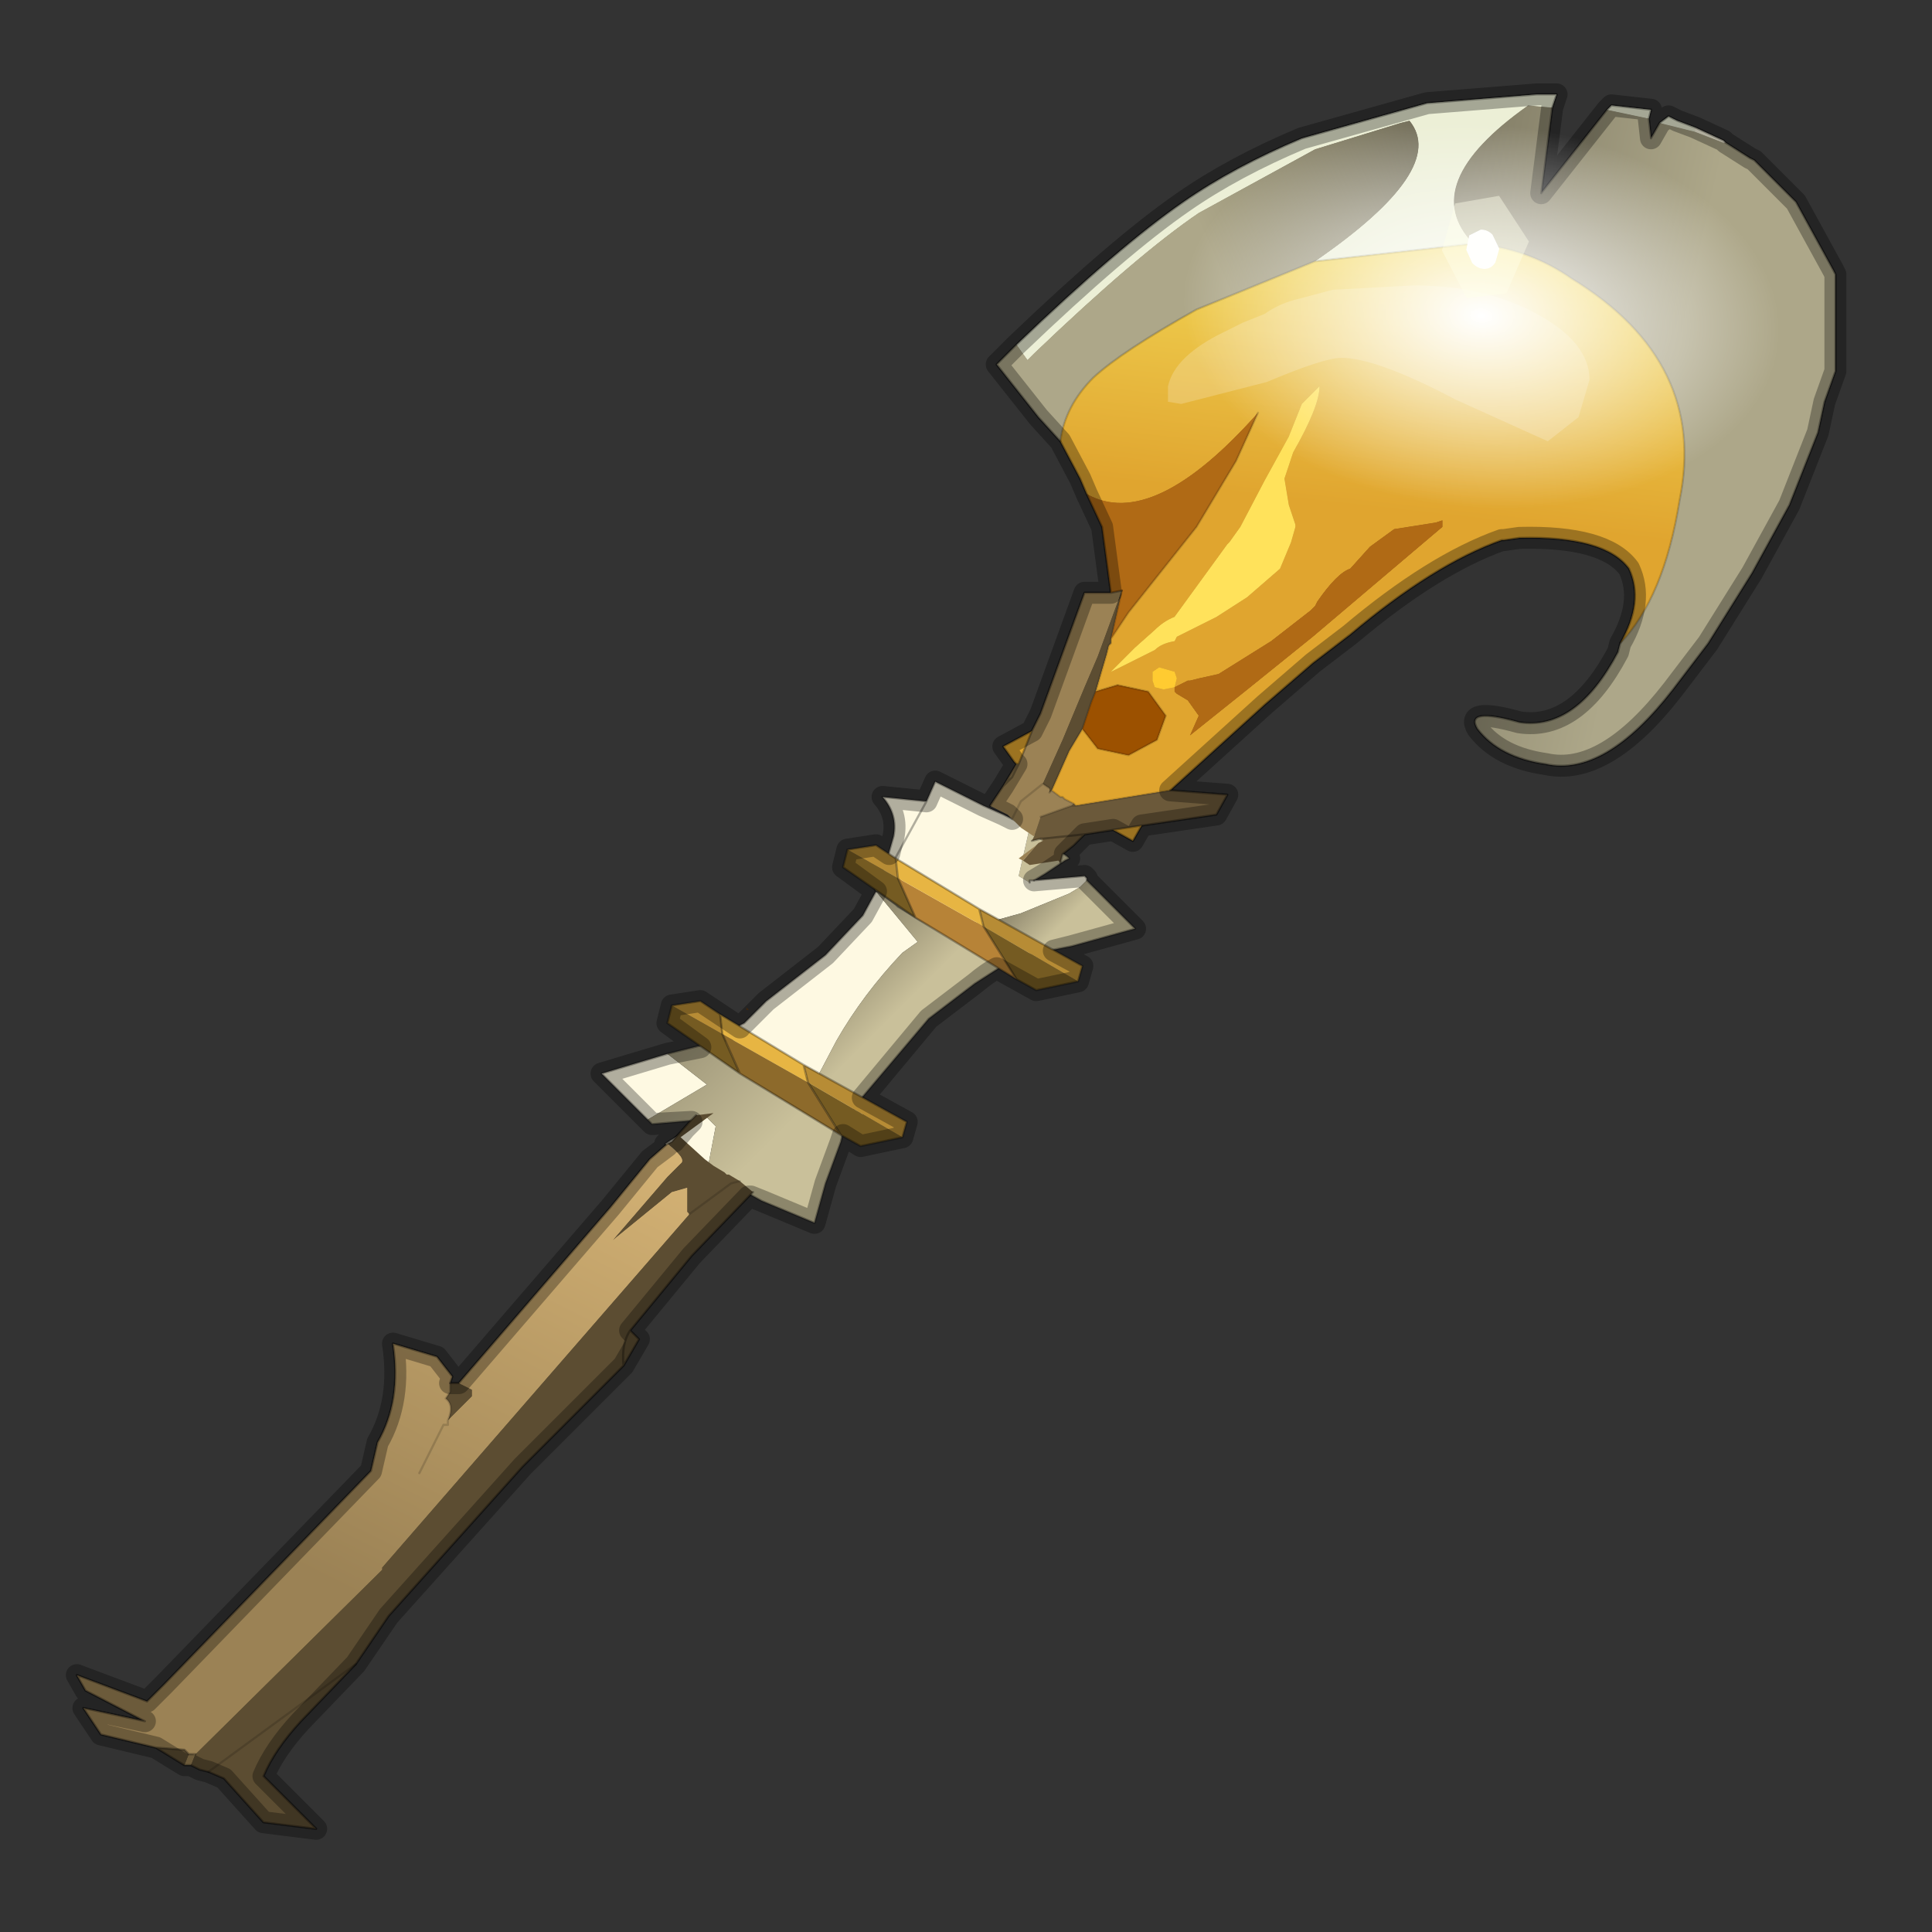 <?xml version="1.0" encoding="UTF-8" standalone="no"?>
<svg xmlns:xlink="http://www.w3.org/1999/xlink" height="440.0px" width="440.0px" xmlns="http://www.w3.org/2000/svg">
  <rect width="100%" height="100%" fill="#333333" stroke="none"/>
  <g transform="matrix(10.0, 0.0, 0.0, 10.0, 0.0, 0.0)">
    <use height="44.0" transform="matrix(1.0, 0.0, 0.0, 1.0, 0.0, 0.0)" width="44.0" xlink:href="#shape0"/>
    <use height="60.8" transform="matrix(0.149, -0.101, 0.168, 0.104, 24.1, 7.1)" width="60.8" xlink:href="#sprite0"/>
    <use height="13.1" transform="matrix(0.168, -0.046, 0.056, 0.203, 32.35, 4.6)" width="13.3" xlink:href="#sprite1"/>
  </g>
  <defs>
    <g id="shape0" transform="matrix(1.0, 0.0, 0.0, 1.0, 0.0, 0.0)">
      <path d="M44.0 44.0 L0.0 44.0 0.0 0.0 44.0 0.0 44.0 44.0" fill="#43adca" fill-opacity="0.0" fill-rule="evenodd" stroke="none"/>
      <path d="M39.3 3.25 L39.85 3.6 39.95 3.65 40.9 4.6 41.75 6.15 41.8 6.25 41.8 8.45 41.55 9.15 41.4 9.85 40.75 11.5 39.9 13.05 38.9 14.65 38.1 15.7 Q36.55 17.7 35.2 17.4 34.15 17.25 33.65 16.6 33.35 16.1 34.6 16.45 35.9 16.65 36.85 14.85 L36.9 14.65 Q37.9 13.6 38.25 11.4 38.9 8.25 35.8 6.35 34.8 5.65 33.55 5.55 32.25 4.2 34.8 2.4 L35.35 2.45 35.1 4.4 36.6 2.5 37.55 2.7 37.6 3.15 37.8 2.8 38.6 3.0 39.25 3.25 39.3 3.25" fill="url(#gradient0)" fill-rule="evenodd" stroke="none"/>
      <path d="M23.15 7.85 Q25.5 5.6 26.95 4.6 28.1 3.8 29.65 3.15 L32.5 2.35 35.0 2.15 35.45 2.15 35.35 2.45 34.8 2.4 Q32.25 4.2 33.55 5.55 L29.95 5.95 Q33.0 3.85 32.1 2.75 L31.9 2.8 29.95 3.4 27.3 4.85 Q25.9 5.8 23.55 8.05 L23.4 8.2 23.15 7.85 M36.6 2.5 L36.7 2.4 37.6 2.5 37.55 2.7 36.6 2.5 M37.8 2.8 L38.0 2.65 38.2 2.75 38.6 2.9 38.6 3.0 37.8 2.8" fill="#ecefd6" fill-rule="evenodd" stroke="none"/>
      <path d="M38.6 2.9 L39.25 3.2 39.3 3.25 39.25 3.25 38.6 3.0 38.6 2.9" fill="#fef9e2" fill-rule="evenodd" stroke="none"/>
      <path d="M24.15 10.05 L23.65 9.5 22.7 8.3 23.15 7.85 23.4 8.2 23.55 8.05 Q25.9 5.8 27.3 4.85 L29.95 3.4 31.9 2.8 32.1 2.75 Q33.0 3.85 29.95 5.95 L27.25 7.05 Q25.55 8.0 24.9 8.6 24.25 9.25 24.15 10.05" fill="url(#gradient1)" fill-rule="evenodd" stroke="none"/>
      <path d="M36.9 14.65 Q37.45 13.7 37.1 12.95 36.55 12.2 34.6 12.25 L34.25 12.3 34.2 12.3 Q32.65 12.85 30.75 14.45 L29.9 15.1 28.8 16.05 26.65 18.0 24.5 18.35 24.45 18.3 24.25 18.2 24.2 18.15 24.15 18.15 23.95 18.0 24.35 17.1 24.65 16.6 25.0 17.05 25.7 17.2 26.35 16.85 26.55 16.3 26.15 15.75 25.45 15.6 24.95 15.75 25.2 14.9 25.25 14.7 25.3 14.65 25.3 14.6 25.3 14.55 25.7 13.95 27.25 12.0 28.15 10.5 28.65 9.4 Q26.25 12.1 24.75 11.25 L24.6 10.9 24.15 10.05 Q24.25 9.25 24.9 8.6 25.55 8.0 27.25 7.05 L29.95 5.95 33.55 5.55 Q34.8 5.65 35.8 6.35 38.9 8.25 38.25 11.4 37.9 13.6 36.9 14.65 M31.75 12.05 L31.2 12.45 30.75 12.95 Q30.45 13.05 30.0 13.7 L29.95 13.8 29.85 13.9 28.95 14.6 27.75 15.35 27.3 15.45 27.1 15.5 27.05 15.5 26.95 15.55 26.75 15.65 26.75 15.75 26.8 15.8 27.05 15.95 27.3 16.3 27.1 16.75 28.35 15.75 29.9 14.5 32.85 12.0 32.85 11.85 32.7 11.9 31.75 12.05 M29.65 9.2 L29.35 9.95 28.8 10.95 28.25 12.0 28.0 12.35 27.95 12.4 26.75 14.05 Q26.5 14.15 26.3 14.35 L25.85 14.75 25.3 15.3 26.3 14.8 Q26.45 14.65 26.75 14.6 L26.8 14.5 27.7 14.05 28.4 13.6 29.15 12.95 29.4 12.35 29.5 12.0 29.5 11.95 29.35 11.5 29.25 10.9 29.45 10.3 Q30.05 9.25 30.05 8.8 L29.65 9.2 M26.75 15.65 L26.8 15.45 26.75 15.3 26.4 15.2 26.25 15.3 26.25 15.5 26.3 15.65 26.5 15.7 26.75 15.65" fill="url(#gradient2)" fill-rule="evenodd" stroke="none"/>
      <path d="M25.3 13.5 L25.1 12.0 24.75 11.25 Q26.25 12.1 28.65 9.4 L28.15 10.5 27.25 12.0 25.7 13.95 25.3 14.55 25.3 14.6 25.3 14.65 25.3 14.55 25.55 13.45 25.3 13.5 M31.75 12.05 L32.7 11.9 32.85 11.85 32.85 12.0 29.9 14.5 28.35 15.75 27.1 16.75 27.3 16.3 27.05 15.95 26.8 15.8 26.75 15.75 26.75 15.65 26.95 15.55 27.05 15.5 27.1 15.5 27.3 15.45 27.75 15.35 28.95 14.6 29.85 13.9 29.95 13.8 30.0 13.7 Q30.45 13.05 30.75 12.95 L31.2 12.45 31.75 12.05" fill="#b06a15" fill-rule="evenodd" stroke="none"/>
      <path d="M29.65 9.2 L30.05 8.8 Q30.05 9.25 29.45 10.3 L29.25 10.9 29.35 11.5 29.5 11.95 29.5 12.0 29.4 12.35 29.15 12.95 28.4 13.6 27.7 14.05 26.8 14.5 26.75 14.6 Q26.45 14.65 26.3 14.8 L25.3 15.3 25.85 14.75 26.3 14.35 Q26.5 14.15 26.75 14.05 L27.95 12.4 28.0 12.35 28.25 12.0 28.8 10.95 29.35 9.95 29.65 9.2" fill="#ffe25b" fill-rule="evenodd" stroke="none"/>
      <path d="M26.75 15.65 L26.5 15.7 26.3 15.65 26.25 15.5 26.25 15.3 26.4 15.2 26.75 15.3 26.8 15.45 26.75 15.65" fill="#ffcb31" fill-rule="evenodd" stroke="none"/>
      <path d="M24.95 15.75 L25.45 15.6 26.15 15.75 26.55 16.3 26.35 16.85 25.7 17.2 25.0 17.05 24.65 16.6 24.85 16.0 24.95 15.75" fill="#9c5100" fill-rule="evenodd" stroke="none"/>
      <path d="M26.65 18.0 L27.95 18.1 27.7 18.55 26.0 18.8 25.35 18.9 24.7 19.0 24.45 19.25 24.2 19.45 24.15 19.65 24.1 19.6 23.45 19.7 23.3 19.6 23.6 19.25 23.65 19.2 23.75 19.15 23.75 19.1 23.7 19.1 23.5 19.15 23.55 19.05 23.7 18.6 24.4 18.35 24.45 18.3 24.5 18.35 26.65 18.0 M24.5 18.35 L24.4 18.35 24.5 18.35 M24.7 19.0 L23.75 19.1 24.7 19.0" fill="#6b593a" fill-rule="evenodd" stroke="none"/>
      <path d="M23.3 19.6 L23.2 19.55 23.6 19.25 23.65 19.2 23.6 19.25 23.3 19.6 M23.75 19.15 L23.7 19.1 23.75 19.1 23.75 19.15 M23.55 19.05 L23.25 18.85 23.05 18.65 22.95 18.55 22.55 18.35 22.85 17.9 23.15 17.4 23.2 17.4 23.5 16.65 23.7 16.25 24.7 13.5 25.3 13.5 25.55 13.45 25.0 14.95 24.7 15.65 24.2 16.85 23.75 17.85 23.9 17.95 23.9 18.05 23.95 18.0 24.15 18.15 24.2 18.15 24.25 18.2 24.45 18.3 24.4 18.35 23.7 18.6 23.55 19.05 M23.2 17.4 L23.05 17.7 22.85 17.9 23.05 17.7 23.2 17.4 M23.05 18.65 L23.25 18.25 23.75 17.85 23.25 18.25 23.05 18.65 M4.35 40.2 L4.2 40.2 4.3 39.95 4.45 39.95 4.35 40.2" fill="#9b8255" fill-rule="evenodd" stroke="none"/>
      <path d="M24.65 16.6 L24.35 17.1 23.95 18.0 23.9 18.05 23.9 17.95 23.75 17.85 24.2 16.85 24.7 15.65 25.0 14.95 25.55 13.45 25.3 14.55 25.3 14.65 25.25 14.7 25.2 14.9 24.95 15.75 24.85 16.0 24.65 16.6 M15.85 25.4 L16.25 25.35 15.5 25.9 16.05 26.4 16.25 26.55 16.5 26.7 16.55 26.75 16.6 26.75 16.85 26.9 17.15 27.15 17.05 27.25 15.75 28.6 14.35 30.3 14.55 30.5 14.2 31.1 11.9 33.4 8.85 36.8 8.1 37.9 6.85 39.2 Q6.25 39.85 6.0 40.45 L6.7 41.15 7.2 41.65 6.0 41.5 5.1 40.5 4.75 40.35 4.55 40.3 4.35 40.2 4.45 39.95 8.7 35.75 8.7 35.7 15.7 27.65 15.65 27.6 15.65 27.05 15.3 27.15 13.95 28.25 15.2 26.8 15.5 26.5 Q15.65 26.4 15.2 26.05 L15.3 26.0 15.75 25.5 15.85 25.4 M4.2 40.2 L3.55 39.8 4.2 39.85 4.3 39.95 4.2 40.2 M10.25 31.5 L10.45 31.5 10.75 31.65 10.75 31.8 10.2 32.35 Q10.35 32.0 10.15 31.85 L10.25 31.7 10.25 31.5 M16.85 26.9 L16.65 26.95 15.7 27.65 16.65 26.95 16.85 26.9 M14.2 31.1 Q14.15 30.6 14.35 30.3 14.15 30.6 14.2 31.1 M8.1 37.9 L4.75 40.35 8.1 37.9" fill="#5c4d32" fill-rule="evenodd" stroke="none"/>
      <path d="M26.0 18.8 L25.8 19.15 25.35 18.9 26.0 18.8 M23.15 17.4 L23.1 17.35 22.85 17.0 23.5 16.65 23.2 17.4 23.15 17.4 M23.75 17.85 L23.9 17.95 23.75 17.85" fill="#e0a52f" fill-rule="evenodd" stroke="none"/>
      <path d="M17.05 23.0 L17.0 23.0 17.0 22.95 17.05 23.0" fill="#593715" fill-rule="evenodd" stroke="none"/>
      <path d="M3.55 39.8 L2.3 39.5 1.9 38.9 3.3 39.2 1.95 38.5 1.75 38.15 3.35 38.75 3.75 38.35 8.45 33.5 8.6 32.85 Q9.15 31.9 8.95 30.6 L9.95 30.9 10.3 31.35 10.25 31.5 10.25 31.7 10.15 31.85 Q10.35 32.0 10.2 32.35 L10.75 31.8 10.75 31.65 10.45 31.5 13.9 27.5 14.8 26.4 15.2 26.05 Q15.65 26.4 15.5 26.5 L15.2 26.8 13.95 28.25 15.3 27.15 15.65 27.05 15.65 27.6 15.7 27.65 8.7 35.7 8.7 35.75 4.45 39.95 4.3 39.95 4.2 39.85 3.55 39.8 M9.55 33.55 L10.1 32.45 10.2 32.45 10.2 32.35 10.2 32.45 10.1 32.45 9.55 33.55" fill="url(#gradient3)" fill-rule="evenodd" stroke="none"/>
      <path d="M39.3 3.25 L39.85 3.6 39.95 3.65 40.9 4.6 41.75 6.15 41.8 6.25 41.8 8.45 41.55 9.15 41.4 9.85 40.75 11.5 39.9 13.05 38.9 14.65 38.1 15.7 Q36.55 17.7 35.2 17.4 34.15 17.25 33.65 16.6 33.35 16.1 34.6 16.45 35.9 16.65 36.85 14.85 L36.9 14.65 Q37.45 13.7 37.1 12.95 36.55 12.2 34.6 12.25 L34.25 12.3 34.2 12.3 Q32.65 12.85 30.75 14.45 L29.9 15.1 28.8 16.05 26.65 18.0 27.95 18.1 27.7 18.55 26.0 18.8 25.8 19.15 25.35 18.9 24.7 19.0 24.45 19.25 24.2 19.45 24.15 19.65 M23.7 19.1 L23.5 19.15 M22.55 18.35 L22.85 17.9 23.15 17.4 23.1 17.35 22.85 17.0 23.5 16.65 23.7 16.25 24.7 13.5 25.3 13.5 25.1 12.0 24.75 11.25 24.6 10.9 24.15 10.05 23.65 9.5 22.7 8.3 23.15 7.85 Q25.5 5.6 26.95 4.6 28.1 3.8 29.65 3.15 L32.5 2.35 35.0 2.15 35.45 2.15 35.35 2.45 35.1 4.4 36.6 2.5 36.7 2.4 37.6 2.5 37.55 2.7 37.6 3.15 37.8 2.8 38.0 2.65 38.2 2.75 38.6 2.9 39.25 3.2 39.3 3.25 M23.15 17.4 L23.2 17.4 23.5 16.65 M22.85 17.9 L23.05 17.7 23.2 17.4 M23.7 19.1 L23.75 19.1 24.7 19.0 M25.35 18.9 L26.0 18.8 M25.55 13.45 L25.3 13.5 M17.15 27.15 L17.05 27.25 15.75 28.6 14.35 30.3 14.55 30.5 14.2 31.1 11.9 33.4 8.85 36.8 8.1 37.9 6.85 39.2 Q6.25 39.85 6.0 40.45 L6.7 41.15 7.2 41.65 6.0 41.5 5.1 40.5 4.75 40.35 4.55 40.3 4.35 40.2 4.2 40.2 3.55 39.8 2.3 39.5 1.9 38.9 3.3 39.2 1.95 38.5 1.75 38.15 3.35 38.75 3.75 38.35 8.45 33.5 8.6 32.85 Q9.15 31.9 8.95 30.6 L9.95 30.9 10.3 31.35 10.25 31.5 10.45 31.5 13.9 27.5 14.8 26.4 15.2 26.05 15.3 26.0 15.75 25.5 15.85 25.4 M14.35 30.3 Q14.15 30.6 14.2 31.1 M4.3 39.95 L4.2 39.85 3.55 39.8 M4.3 39.95 L4.45 39.95" fill="none" stroke="#000000" stroke-linecap="round" stroke-linejoin="round" stroke-opacity="0.302" stroke-width="0.05"/>
      <path d="M29.95 5.95 L33.55 5.55 M36.9 14.65 Q37.9 13.6 38.25 11.4 38.9 8.25 35.8 6.35 34.8 5.65 33.55 5.55 M29.95 5.95 L27.25 7.05 Q25.55 8.0 24.9 8.6 24.25 9.25 24.15 10.05 M25.3 14.55 L25.7 13.95 27.25 12.0 28.15 10.5 28.65 9.4 M24.95 15.75 L25.45 15.6 26.15 15.75 26.55 16.3 26.35 16.85 25.7 17.2 25.0 17.05 24.65 16.6 24.35 17.1 23.95 18.0 24.15 18.15 24.2 18.15 24.25 18.2 24.45 18.3 24.5 18.35 26.65 18.0 M25.3 14.55 L25.3 14.65 25.3 14.6 25.3 14.55 25.55 13.45 M23.9 18.05 L23.95 18.0 M25.3 14.65 L25.25 14.7 25.2 14.9 24.95 15.75 24.85 16.0 24.65 16.6 M23.9 17.95 L23.75 17.85 23.25 18.25 23.05 18.65 M24.4 18.35 L24.5 18.35 M24.4 18.35 L23.7 18.6 M15.7 27.65 L16.65 26.95 16.85 26.9 M10.25 31.5 L10.25 31.7 10.15 31.85 Q10.35 32.0 10.2 32.35 L10.2 32.45 10.1 32.45 9.55 33.55 M4.75 40.35 L8.1 37.9" fill="none" stroke="#000000" stroke-linecap="round" stroke-linejoin="round" stroke-opacity="0.153" stroke-width="0.05"/>
      <path d="M33.15 9.1 Q31.35 8.15 30.55 8.15 30.15 8.15 28.85 8.7 L26.9 9.2 26.6 9.15 26.6 8.8 Q26.75 8.1 27.9 7.55 L28.3 7.35 28.8 7.15 Q29.15 6.9 29.6 6.8 L30.35 6.6 32.2 6.5 Q33.8 6.5 35.0 7.15 36.2 7.8 36.2 8.65 L35.95 9.5 35.25 10.05 33.15 9.1" fill="#ffffff" fill-opacity="0.2" fill-rule="evenodd" stroke="none"/>
      <path d="M23.55 20.05 L23.45 20.05 23.45 20.1 23.2 19.95 23.45 18.85 23.55 19.0 23.85 19.2 24.3 19.5 24.35 19.55 24.25 19.6 23.8 19.9 23.55 20.05 M19.5 25.15 L19.5 25.2 19.5 25.15 M19.5 25.25 L19.75 25.2 19.65 25.4 19.6 25.4 19.55 25.3 19.5 25.25 M19.95 20.3 L19.9 20.2 20.0 20.3 19.95 20.3" fill="#c9c09a" fill-rule="evenodd" stroke="none"/>
      <path d="M21.1 18.25 L21.3 17.8 22.4 18.35 22.85 18.55 23.05 18.65 23.45 18.85 23.2 19.95 23.45 20.1 23.45 20.05 23.55 20.05 24.7 19.95 24.75 20.0 24.75 20.05 24.6 20.2 24.35 20.35 23.25 20.8 22.35 21.05 22.05 20.95 21.1 20.5 20.75 20.25 20.3 19.85 20.25 19.8 21.1 18.25 20.25 19.8 20.15 19.75 20.35 19.05 Q20.45 18.55 20.1 18.15 L21.1 18.25 M16.1 26.7 L15.9 26.55 15.15 26.05 16.0 25.5 16.05 25.4 16.3 25.65 16.1 26.7 M14.75 25.5 L13.7 24.45 15.2 24.0 16.1 24.7 14.75 25.5 M16.75 23.65 L16.7 23.65 16.85 23.35 16.95 23.3 17.2 23.05 17.45 22.8 18.8 21.75 19.65 20.85 19.95 20.3 20.9 21.45 20.55 21.7 Q19.65 22.65 19.05 23.7 L18.55 24.65 18.2 24.45 Q17.75 24.1 17.3 23.9 L16.9 23.7 16.75 23.65" fill="#fef9e2" fill-rule="evenodd" stroke="none"/>
      <path d="M19.6 25.4 L19.55 25.45 19.4 25.4 Q19.3 25.3 19.15 26.0 L18.8 26.95 18.55 27.85 17.35 27.35 16.9 27.1 16.6 26.95 16.55 26.95 16.45 26.9 16.1 26.7 16.3 25.65 16.05 25.4 16.0 25.5 14.85 25.6 14.75 25.5 16.1 24.7 15.2 24.0 16.0 23.8 16.45 23.75 16.6 23.7 16.65 23.7 16.75 23.65 16.9 23.7 17.3 23.9 Q17.75 24.1 18.2 24.45 L18.55 24.65 18.9 24.85 19.5 25.2 19.45 25.25 19.5 25.25 19.55 25.3 19.6 25.4" fill="url(#gradient4)" fill-rule="evenodd" stroke="none"/>
      <path d="M20.0 20.3 L20.4 20.6 20.45 20.65 20.7 20.8 21.4 21.2 21.6 21.3 22.25 21.65 22.45 21.75 22.75 21.9 22.9 21.95 22.2 22.4 21.15 23.2 19.5 25.15 19.5 25.2 18.9 24.85 18.55 24.65 19.05 23.7 Q19.65 22.65 20.55 21.7 L20.9 21.45 19.95 20.3 20.0 20.3" fill="url(#gradient5)" fill-rule="evenodd" stroke="none"/>
      <path d="M20.25 19.8 L20.3 19.85 20.75 20.25 21.1 20.5 22.05 20.95 22.35 21.05 23.25 20.8 24.35 20.35 24.6 20.2 24.75 20.05 25.85 21.15 24.4 21.55 23.1 21.8 22.8 21.9 22.75 21.9 22.45 21.75 22.25 21.65 21.6 21.3 21.4 21.2 20.7 20.8 20.45 20.65 20.4 20.6 20.0 20.3 19.9 20.2 19.95 20.15 20.15 19.75 20.25 19.8" fill="url(#gradient6)" fill-rule="evenodd" stroke="none"/>
      <path d="M23.45 18.85 L23.05 18.65 22.85 18.55 22.4 18.35 21.3 17.8 21.1 18.25 20.25 19.8 M24.75 20.05 L24.75 20.0 24.7 19.95 23.55 20.05 M23.45 18.85 L23.55 19.0 23.85 19.2 24.3 19.5 24.35 19.55 24.25 19.6 23.8 19.9 23.55 20.05 M20.0 20.3 L20.4 20.6 20.45 20.65 20.7 20.8 21.4 21.2 21.6 21.3 22.25 21.65 22.45 21.75 22.75 21.9 22.8 21.9 23.1 21.8 24.4 21.55 25.85 21.15 24.75 20.05 M22.75 21.9 L22.9 21.95 22.2 22.4 21.15 23.2 19.5 25.15 M19.6 25.4 L19.55 25.45 19.4 25.4 Q19.3 25.3 19.15 26.0 L18.8 26.95 18.55 27.85 17.35 27.35 16.9 27.1 16.6 26.95 16.55 26.95 16.45 26.9 16.1 26.7 15.9 26.55 15.15 26.05 16.0 25.5 14.85 25.6 14.75 25.5 13.7 24.45 15.2 24.0 16.0 23.8 16.45 23.75 16.6 23.7 16.65 23.7 16.75 23.65 16.7 23.65 16.85 23.35 16.95 23.3 17.2 23.05 17.45 22.8 18.8 21.75 19.65 20.85 19.95 20.3 M19.9 20.2 L19.95 20.15 20.15 19.75 20.35 19.05 Q20.45 18.55 20.1 18.15 L21.1 18.25 M20.0 20.3 L19.9 20.2" fill="none" stroke="#000000" stroke-linecap="round" stroke-linejoin="round" stroke-opacity="0.302" stroke-width="0.05"/>
      <path d="M23.55 20.05 L23.45 20.05 23.45 20.1 M19.5 25.15 L19.5 25.2 19.5 25.25 19.75 25.2 19.65 25.4 19.6 25.4 19.55 25.3 19.5 25.25 19.45 25.25 19.5 25.2 18.9 24.85 18.55 24.65 18.2 24.45 Q17.75 24.1 17.3 23.9 L16.9 23.7 16.75 23.65 M19.95 20.3 L19.9 20.2 M16.0 25.5 L16.05 25.4" fill="none" stroke="#000000" stroke-linecap="round" stroke-linejoin="round" stroke-opacity="0.302" stroke-width="0.05"/>
      <path d="M15.3 22.9 L16.45 23.55 16.85 24.45 15.2 23.3 15.3 22.9 M19.15 25.85 L18.4 24.65 20.55 25.9 19.6 26.1 19.15 25.85" fill="#755b22" fill-rule="evenodd" stroke="none"/>
      <path d="M16.45 23.55 L18.4 24.65 19.15 25.85 16.85 24.45 16.45 23.55" fill="#8d6a2b" fill-rule="evenodd" stroke="none"/>
      <path d="M16.4 23.1 L16.45 23.55 15.3 22.9 15.95 22.8 16.4 23.1 M18.4 24.65 L18.3 24.25 20.65 25.55 20.55 25.9 18.4 24.65" fill="#b78c35" fill-rule="evenodd" stroke="none"/>
      <path d="M16.45 23.55 L16.4 23.1 18.3 24.25 18.4 24.65 16.45 23.55" fill="#e7b543" fill-rule="evenodd" stroke="none"/>
      <path d="M16.4 23.1 L16.45 23.55 16.85 24.45 19.15 25.85 18.4 24.65 18.3 24.25 16.4 23.1 15.95 22.8 15.3 22.9 M20.55 25.9 L20.65 25.55 18.3 24.25 M16.85 24.45 L15.2 23.3 15.3 22.9 M20.55 25.9 L19.6 26.1 19.15 25.85" fill="none" stroke="#000000" stroke-linecap="round" stroke-linejoin="round" stroke-opacity="0.302" stroke-width="0.05"/>
      <path d="M22.4 21.1 L24.55 22.35 23.6 22.55 23.15 22.3 22.4 21.1 M20.45 20.0 L20.85 20.9 19.2 19.75 19.3 19.35 20.45 20.0" fill="#755b22" fill-rule="evenodd" stroke="none"/>
      <path d="M20.45 20.0 L22.4 21.1 23.15 22.3 20.85 20.9 20.45 20.0" fill="#b78337" fill-rule="evenodd" stroke="none"/>
      <path d="M22.3 20.7 L22.4 21.1 20.45 20.0 20.4 19.55 22.3 20.7" fill="#e7b543" fill-rule="evenodd" stroke="none"/>
      <path d="M24.55 22.35 L22.4 21.1 22.3 20.7 24.65 22.0 24.55 22.35 M20.45 20.0 L19.3 19.35 19.95 19.25 20.4 19.55 20.45 20.0" fill="#b78c35" fill-rule="evenodd" stroke="none"/>
      <path d="M24.55 22.35 L24.65 22.0 22.3 20.7 22.4 21.1 M20.45 20.0 L20.85 20.9 23.15 22.3 22.4 21.1 M23.15 22.3 L23.6 22.55 24.55 22.35 M19.3 19.35 L19.2 19.75 20.85 20.9 M20.4 19.55 L19.95 19.25 19.3 19.35 M20.45 20.0 L20.4 19.55 22.3 20.7" fill="none" stroke="#000000" stroke-linecap="round" stroke-linejoin="round" stroke-opacity="0.302" stroke-width="0.05"/>
      <path d="M39.3 3.25 L39.85 3.6 39.95 3.65 40.9 4.6 41.75 6.15 41.8 6.25 41.8 8.45 41.55 9.15 41.4 9.85 40.75 11.5 39.9 13.05 38.9 14.65 38.1 15.7 Q36.55 17.7 35.2 17.4 34.15 17.25 33.65 16.6 33.35 16.1 34.6 16.45 35.9 16.65 36.85 14.85 L36.9 14.65 Q37.9 13.6 38.25 11.4 38.9 8.25 35.8 6.35 34.8 5.65 33.55 5.55 32.25 4.2 34.8 2.4 L35.35 2.45 35.1 4.4 36.6 2.5 37.55 2.7 37.6 3.15 37.8 2.8 38.6 3.0 39.25 3.25 39.3 3.25" fill="url(#gradient7)" fill-rule="evenodd" stroke="none"/>
      <path d="M23.15 7.85 Q25.5 5.6 26.95 4.6 28.1 3.8 29.65 3.15 L32.5 2.35 35.0 2.15 35.45 2.15 35.35 2.45 34.8 2.4 Q32.25 4.2 33.55 5.55 L29.95 5.95 Q33.0 3.85 32.1 2.75 L31.9 2.8 29.95 3.4 27.3 4.85 Q25.9 5.8 23.55 8.05 L23.4 8.2 23.15 7.85 M36.6 2.5 L36.7 2.4 37.6 2.5 37.55 2.7 36.6 2.5 M37.8 2.8 L38.0 2.65 38.2 2.75 38.6 2.9 38.6 3.0 37.8 2.8" fill="#ecefd6" fill-rule="evenodd" stroke="none"/>
      <path d="M38.6 2.9 L39.25 3.2 39.3 3.25 39.25 3.25 38.6 3.0 38.6 2.9" fill="#fef9e2" fill-rule="evenodd" stroke="none"/>
      <path d="M24.15 10.05 L23.65 9.5 22.7 8.3 23.15 7.85 23.4 8.2 23.55 8.05 Q25.9 5.8 27.3 4.85 L29.95 3.4 31.9 2.8 32.1 2.75 Q33.0 3.85 29.95 5.95 L27.25 7.05 Q25.55 8.0 24.9 8.6 24.25 9.25 24.15 10.05" fill="url(#gradient8)" fill-rule="evenodd" stroke="none"/>
      <path d="M36.9 14.65 Q37.45 13.7 37.1 12.95 36.55 12.2 34.6 12.25 L34.25 12.3 34.2 12.3 Q32.65 12.85 30.75 14.45 L29.9 15.1 28.8 16.05 26.65 18.0 24.5 18.35 24.45 18.3 24.25 18.2 24.2 18.15 24.15 18.15 23.95 18.0 24.35 17.1 24.65 16.6 25.0 17.05 25.7 17.2 26.35 16.85 26.55 16.3 26.15 15.75 25.45 15.6 24.95 15.75 25.2 14.9 25.25 14.7 25.3 14.65 25.3 14.6 25.3 14.55 25.7 13.95 27.25 12.0 28.15 10.5 28.65 9.4 Q26.25 12.1 24.75 11.25 L24.6 10.9 24.15 10.05 Q24.25 9.25 24.9 8.6 25.55 8.0 27.25 7.05 L29.95 5.95 33.55 5.55 Q34.8 5.65 35.8 6.35 38.9 8.25 38.25 11.4 37.9 13.6 36.9 14.65 M32.85 11.85 L32.7 11.9 31.75 12.05 31.2 12.45 30.75 12.95 Q30.45 13.05 30.0 13.7 L29.95 13.8 29.85 13.9 28.95 14.6 27.75 15.35 27.3 15.45 27.1 15.5 27.05 15.5 26.95 15.55 26.75 15.65 26.75 15.75 26.8 15.8 27.05 15.95 27.3 16.3 27.1 16.75 28.35 15.75 29.9 14.5 32.85 12.0 32.85 11.85 M29.65 9.2 L29.35 9.95 28.8 10.95 28.25 12.0 28.0 12.35 27.95 12.4 26.75 14.05 Q26.5 14.15 26.3 14.35 L25.85 14.75 25.3 15.3 26.3 14.8 Q26.45 14.65 26.75 14.6 L26.8 14.5 27.7 14.05 28.4 13.6 29.15 12.95 29.4 12.35 29.5 12.0 29.5 11.95 29.35 11.5 29.25 10.9 29.45 10.3 Q30.05 9.25 30.05 8.8 L29.65 9.2 M26.75 15.65 L26.8 15.45 26.75 15.3 26.4 15.2 26.25 15.3 26.25 15.5 26.3 15.65 26.5 15.7 26.75 15.65" fill="url(#gradient9)" fill-rule="evenodd" stroke="none"/>
      <path d="M25.3 13.5 L25.1 12.0 24.75 11.25 Q26.25 12.1 28.65 9.4 L28.15 10.5 27.25 12.0 25.7 13.95 25.3 14.55 25.3 14.6 25.3 14.65 25.3 14.55 25.55 13.45 25.3 13.5 M32.85 11.85 L32.85 12.0 29.9 14.5 28.35 15.75 27.1 16.75 27.3 16.3 27.05 15.95 26.8 15.8 26.75 15.75 26.75 15.65 26.95 15.55 27.05 15.5 27.1 15.5 27.3 15.45 27.75 15.35 28.95 14.6 29.85 13.9 29.95 13.8 30.0 13.7 Q30.45 13.05 30.75 12.95 L31.2 12.45 31.75 12.05 32.7 11.9 32.85 11.85" fill="#b06a15" fill-rule="evenodd" stroke="none"/>
      <path d="M29.65 9.2 L30.05 8.8 Q30.05 9.25 29.45 10.3 L29.25 10.9 29.35 11.5 29.5 11.95 29.5 12.0 29.4 12.35 29.15 12.95 28.4 13.6 27.7 14.05 26.8 14.5 26.75 14.6 Q26.45 14.65 26.3 14.8 L25.3 15.3 25.85 14.75 26.3 14.35 Q26.5 14.15 26.75 14.05 L27.95 12.4 28.0 12.35 28.25 12.0 28.8 10.95 29.35 9.95 29.65 9.2" fill="#ffe25b" fill-rule="evenodd" stroke="none"/>
      <path d="M26.75 15.65 L26.5 15.7 26.3 15.65 26.25 15.5 26.25 15.3 26.4 15.2 26.75 15.3 26.8 15.45 26.75 15.65" fill="#ffcb31" fill-rule="evenodd" stroke="none"/>
      <path d="M24.95 15.75 L25.45 15.6 26.15 15.75 26.55 16.3 26.35 16.85 25.7 17.2 25.0 17.05 24.65 16.6 24.85 16.0 24.95 15.75" fill="#9c5100" fill-rule="evenodd" stroke="none"/>
      <path d="M26.65 18.0 L27.95 18.1 27.7 18.55 26.0 18.8 25.35 18.9 24.7 19.0 24.45 19.25 24.2 19.45 24.15 19.65 24.1 19.6 23.45 19.7 23.3 19.6 23.6 19.25 23.65 19.2 23.75 19.15 23.75 19.1 23.7 19.1 23.5 19.15 23.55 19.05 23.7 18.6 24.4 18.35 24.5 18.35 26.65 18.0 M24.45 18.3 L24.5 18.35 24.4 18.35 24.45 18.3 M24.7 19.0 L23.75 19.1 24.7 19.0" fill="#6b593a" fill-rule="evenodd" stroke="none"/>
      <path d="M23.3 19.6 L23.2 19.55 23.6 19.25 23.65 19.2 23.6 19.25 23.3 19.6 M23.75 19.15 L23.7 19.1 23.75 19.1 23.75 19.15 M23.55 19.05 L23.25 18.85 23.05 18.65 22.95 18.55 22.55 18.35 22.85 17.9 23.15 17.4 23.2 17.4 23.5 16.65 23.7 16.25 24.7 13.5 25.3 13.5 25.55 13.45 25.0 14.95 24.7 15.65 24.2 16.85 23.75 17.85 23.9 17.95 23.9 18.05 23.95 18.0 24.15 18.15 24.2 18.15 24.25 18.2 24.45 18.3 24.4 18.35 23.7 18.6 23.55 19.05 M23.2 17.4 L23.05 17.7 22.85 17.9 23.05 17.7 23.2 17.4 M23.05 18.65 L23.25 18.25 23.75 17.85 23.25 18.25 23.05 18.65 M4.35 40.2 L4.2 40.2 4.3 39.95 4.45 39.95 4.35 40.2" fill="#9b8255" fill-rule="evenodd" stroke="none"/>
      <path d="M24.65 16.6 L24.35 17.1 23.95 18.0 23.9 18.05 23.9 17.95 23.75 17.85 24.2 16.85 24.7 15.65 25.0 14.95 25.55 13.45 25.3 14.55 25.3 14.65 25.25 14.7 25.2 14.9 24.95 15.75 24.85 16.0 24.65 16.6 M15.2 26.05 L15.3 26.0 15.75 25.5 15.85 25.4 16.25 25.35 15.5 25.9 16.05 26.4 16.25 26.55 16.5 26.7 16.55 26.75 16.6 26.75 16.85 26.9 17.15 27.15 17.05 27.25 15.75 28.6 14.35 30.3 14.55 30.5 14.2 31.1 11.9 33.4 8.85 36.8 8.1 37.9 6.85 39.2 Q6.25 39.85 6.0 40.45 L6.7 41.15 7.2 41.65 6.0 41.5 5.1 40.5 4.75 40.35 4.55 40.3 4.35 40.2 4.45 39.95 8.7 35.75 8.7 35.7 15.7 27.65 15.65 27.6 15.65 27.05 15.3 27.15 13.95 28.25 15.2 26.8 15.5 26.5 Q15.65 26.4 15.2 26.05 M4.2 40.2 L3.55 39.8 4.2 39.85 4.3 39.95 4.2 40.2 M10.25 31.5 L10.45 31.5 10.75 31.65 10.75 31.8 10.2 32.35 Q10.35 32.0 10.15 31.85 L10.25 31.7 10.25 31.5 M16.85 26.9 L16.65 26.95 15.7 27.65 16.65 26.95 16.85 26.9 M14.2 31.1 Q14.15 30.6 14.35 30.3 14.15 30.6 14.2 31.1 M8.1 37.9 L4.75 40.35 8.1 37.9" fill="#5c4d32" fill-rule="evenodd" stroke="none"/>
      <path d="M26.0 18.8 L25.8 19.15 25.35 18.9 26.0 18.8 M23.15 17.4 L23.1 17.35 22.85 17.0 23.5 16.65 23.2 17.4 23.15 17.4 M23.9 17.95 L23.75 17.85 23.9 17.95" fill="#e0a52f" fill-rule="evenodd" stroke="none"/>
      <path d="M17.0 22.95 L17.05 23.0 17.0 23.0 17.0 22.95" fill="#593715" fill-rule="evenodd" stroke="none"/>
      <path d="M3.55 39.8 L2.3 39.5 1.9 38.9 3.3 39.2 1.95 38.5 1.75 38.15 3.35 38.75 3.75 38.35 8.45 33.5 8.6 32.85 Q9.15 31.9 8.95 30.6 L9.95 30.9 10.3 31.35 10.25 31.5 10.25 31.7 10.15 31.85 Q10.35 32.0 10.2 32.35 L10.75 31.8 10.75 31.65 10.45 31.5 13.9 27.5 14.8 26.4 15.2 26.05 Q15.65 26.4 15.5 26.5 L15.2 26.8 13.95 28.25 15.3 27.15 15.65 27.05 15.65 27.6 15.7 27.65 8.7 35.7 8.7 35.75 4.45 39.95 4.3 39.95 4.2 39.85 3.55 39.8 M9.55 33.55 L10.1 32.45 10.2 32.45 10.2 32.35 10.2 32.45 10.1 32.45 9.55 33.55" fill="url(#gradient10)" fill-rule="evenodd" stroke="none"/>
      <path d="M39.3 3.25 L39.85 3.6 39.95 3.65 40.9 4.6 41.75 6.15 41.8 6.25 41.8 8.45 41.55 9.15 41.4 9.85 40.75 11.5 39.9 13.05 38.9 14.65 38.1 15.7 Q36.55 17.7 35.2 17.4 34.15 17.25 33.65 16.6 33.35 16.1 34.6 16.45 35.9 16.65 36.85 14.85 L36.9 14.65 Q37.45 13.7 37.1 12.95 36.55 12.2 34.6 12.25 L34.25 12.3 34.2 12.3 Q32.65 12.85 30.75 14.45 L29.9 15.1 28.8 16.05 26.65 18.0 27.95 18.1 27.7 18.55 26.0 18.8 25.8 19.15 25.35 18.9 24.7 19.0 24.45 19.25 24.2 19.45 24.15 19.65 M23.7 19.1 L23.5 19.15 M22.55 18.35 L22.85 17.9 23.15 17.4 23.1 17.35 22.85 17.0 23.5 16.65 23.7 16.25 24.7 13.5 25.3 13.5 25.1 12.0 24.75 11.25 24.6 10.9 24.15 10.05 23.65 9.5 22.7 8.3 23.15 7.85 Q25.5 5.6 26.95 4.6 28.1 3.8 29.65 3.15 L32.5 2.35 35.0 2.15 35.45 2.15 35.35 2.45 35.1 4.4 36.6 2.5 36.7 2.4 37.6 2.5 37.55 2.7 37.6 3.15 37.8 2.8 38.0 2.65 38.2 2.75 38.6 2.9 39.25 3.2 39.3 3.25 M25.55 13.45 L25.3 13.5 M23.15 17.4 L23.2 17.4 23.5 16.65 M22.85 17.9 L23.05 17.7 23.2 17.4 M23.7 19.1 L23.75 19.1 24.7 19.0 M25.35 18.9 L26.0 18.8 M15.2 26.05 L15.3 26.0 15.75 25.5 15.85 25.4 M17.15 27.15 L17.05 27.25 15.75 28.6 14.35 30.3 14.55 30.5 14.2 31.1 11.9 33.4 8.85 36.8 8.1 37.9 6.85 39.2 Q6.25 39.85 6.0 40.45 L6.7 41.15 7.2 41.65 6.0 41.5 5.1 40.5 4.75 40.35 4.55 40.3 4.35 40.2 4.2 40.2 3.55 39.8 2.3 39.5 1.9 38.9 3.3 39.2 1.95 38.5 1.75 38.15 3.35 38.75 3.75 38.35 8.45 33.5 8.6 32.85 Q9.15 31.9 8.95 30.6 L9.95 30.9 10.3 31.35 10.25 31.5 10.45 31.5 13.9 27.5 14.8 26.4 15.2 26.05 M14.35 30.3 Q14.15 30.6 14.2 31.1 M4.3 39.95 L4.45 39.95 M4.3 39.95 L4.2 39.85 3.55 39.8" fill="none" stroke="#000000" stroke-linecap="round" stroke-linejoin="round" stroke-opacity="0.302" stroke-width="0.05"/>
      <path d="M29.95 5.95 L33.55 5.55 M36.9 14.65 Q37.9 13.6 38.25 11.4 38.9 8.25 35.8 6.35 34.8 5.65 33.55 5.55 M29.95 5.95 L27.25 7.05 Q25.55 8.0 24.9 8.6 24.25 9.25 24.15 10.05 M25.3 14.55 L25.7 13.95 27.25 12.0 28.15 10.5 28.65 9.4 M24.95 15.75 L25.45 15.6 26.15 15.75 26.55 16.3 26.35 16.85 25.7 17.2 25.0 17.05 24.65 16.6 24.35 17.1 23.95 18.0 24.15 18.15 24.2 18.15 24.25 18.2 24.45 18.3 24.5 18.35 26.65 18.0 M25.3 14.65 L25.25 14.7 25.2 14.9 24.95 15.75 24.85 16.0 24.65 16.6 M25.3 14.65 L25.3 14.6 25.3 14.55 25.3 14.65 M23.95 18.0 L23.9 18.05 M23.9 17.95 L23.75 17.85 23.25 18.25 23.05 18.65 M24.4 18.35 L24.5 18.35 M24.4 18.35 L23.7 18.6 M25.55 13.45 L25.3 14.55 M15.7 27.65 L16.65 26.95 16.85 26.9 M10.25 31.5 L10.25 31.7 10.15 31.85 Q10.35 32.0 10.2 32.35 L10.2 32.45 10.1 32.45 9.55 33.55 M4.75 40.35 L8.1 37.9" fill="none" stroke="#000000" stroke-linecap="round" stroke-linejoin="round" stroke-opacity="0.153" stroke-width="0.05"/>
      <path d="M33.15 9.1 Q31.35 8.15 30.55 8.15 30.15 8.15 28.85 8.7 L26.9 9.2 26.6 9.15 26.6 8.8 Q26.75 8.1 27.9 7.55 L28.3 7.35 28.8 7.15 Q29.15 6.9 29.6 6.8 L30.35 6.6 32.2 6.5 Q33.8 6.5 35.0 7.15 36.2 7.8 36.2 8.65 L35.95 9.5 35.25 10.05 33.15 9.1" fill="#ffffff" fill-opacity="0.2" fill-rule="evenodd" stroke="none"/>
      <path d="M17.0 22.95 L17.05 23.0 17.0 23.0 17.0 22.95" fill="#593715" fill-rule="evenodd" stroke="none"/>
      <path d="M41.75 6.15 L41.8 6.25 41.8 8.45 41.55 9.15 41.4 9.85 40.75 11.5 39.9 13.05 38.9 14.65 38.1 15.7 Q36.55 17.7 35.2 17.4 34.15 17.25 33.65 16.6 33.35 16.1 34.6 16.45 35.9 16.65 36.85 14.85 L36.9 14.65 Q37.45 13.7 37.1 12.95 36.55 12.2 34.6 12.25 L34.25 12.3 34.2 12.3 Q32.65 12.85 30.75 14.45 L29.9 15.1 28.8 16.05 26.65 18.0 27.95 18.1 27.7 18.55 26.0 18.8 25.8 19.15 25.35 18.9 24.7 19.0 24.45 19.25 24.4 19.3 24.25 19.45 24.3 19.5 24.35 19.55 24.25 19.6 23.8 19.9 23.55 20.05 24.7 19.95 24.75 20.0 24.75 20.05 25.85 21.15 24.4 21.55 24.0 21.65 24.65 22.0 24.55 22.35 23.6 22.55 23.15 22.3 22.7 22.05 Q22.5 22.15 22.2 22.4 L21.15 23.2 19.65 25.0 20.65 25.55 20.55 25.9 19.6 26.1 19.2 25.85 19.15 26.0 18.8 26.95 18.55 27.85 17.35 27.35 17.1 27.25 17.05 27.25 15.75 28.6 14.35 30.3 14.55 30.5 14.2 31.1 11.9 33.4 8.85 36.8 8.1 37.9 6.85 39.2 Q6.25 39.85 6.0 40.45 L6.7 41.15 7.2 41.65 6.0 41.5 5.1 40.5 4.75 40.35 4.55 40.3 4.35 40.2 4.2 40.2 3.55 39.8 2.3 39.5 1.9 38.9 3.3 39.2 1.95 38.5 1.75 38.15 3.35 38.75 3.75 38.35 8.45 33.5 8.6 32.85 Q9.15 31.9 8.95 30.6 L9.95 30.9 10.3 31.35 10.25 31.5 10.45 31.5 13.9 27.5 14.8 26.4 15.2 26.1 15.15 26.05 15.35 26.0 15.6 25.7 15.75 25.55 14.85 25.6 14.75 25.5 13.7 24.45 15.2 24.0 15.95 23.85 15.2 23.3 15.3 22.9 15.95 22.8 16.4 23.1 16.85 23.4 16.85 23.35 16.95 23.3 17.2 23.05 17.45 22.8 18.8 21.75 19.65 20.85 19.95 20.3 19.2 19.75 19.3 19.35 19.95 19.25 20.25 19.45 20.35 19.05 Q20.45 18.55 20.1 18.15 L21.1 18.25 21.3 17.8 22.4 18.35 22.85 18.55 23.05 18.65 22.95 18.55 22.55 18.35 22.85 17.9 23.15 17.4 23.1 17.35 22.85 17.0 23.5 16.65 23.7 16.25 24.7 13.5 25.3 13.5 25.1 12.0 24.75 11.25 24.6 10.9 24.15 10.05 23.65 9.5 22.7 8.3 23.15 7.85 Q25.5 5.6 26.95 4.6 28.1 3.8 29.65 3.15 L32.5 2.35 35.0 2.15 35.45 2.15 35.35 2.45 35.1 4.4 36.6 2.5 36.7 2.4 37.6 2.5 37.55 2.7 37.6 3.15 37.8 2.8 38.0 2.65 38.2 2.75 38.6 2.9 39.25 3.2 39.3 3.25 39.85 3.6 39.95 3.65 40.9 4.6 41.75 6.15 Z" fill="none" stroke="#000000" stroke-linecap="round" stroke-linejoin="round" stroke-opacity="0.302" stroke-width="0.5"/>
    </g>
    <linearGradient gradientTransform="matrix(-0.006, -0.001, 0.002, -0.009, 32.85, 9.4)" gradientUnits="userSpaceOnUse" id="gradient0" spreadMethod="pad" x1="-819.2" x2="819.2">
      <stop offset="0.0" stop-color="#ada789"/>
      <stop offset="1.0" stop-color="#635f4e"/>
    </linearGradient>
    <linearGradient gradientTransform="matrix(0.004, -0.002, 9.0E-4, 0.002, 31.15, 4.75)" gradientUnits="userSpaceOnUse" id="gradient1" spreadMethod="pad" x1="-819.2" x2="819.2">
      <stop offset="0.0" stop-color="#ada789"/>
      <stop offset="1.0" stop-color="#635f4e"/>
    </linearGradient>
    <linearGradient gradientTransform="matrix(8.0E-4, -0.006, 0.009, 0.001, 31.75, 6.65)" gradientUnits="userSpaceOnUse" id="gradient2" spreadMethod="pad" x1="-819.2" x2="819.2">
      <stop offset="0.0" stop-color="#e0a52f"/>
      <stop offset="1.0" stop-color="#fff970"/>
    </linearGradient>
    <linearGradient gradientTransform="matrix(0.006, -0.006, 0.002, 0.001, 11.2, 30.5)" gradientUnits="userSpaceOnUse" id="gradient3" spreadMethod="pad" x1="-819.2" x2="819.2">
      <stop offset="0.0" stop-color="#9b8255"/>
      <stop offset="1.0" stop-color="#d9b677"/>
    </linearGradient>
    <linearGradient gradientTransform="matrix(-0.002, -0.002, 0.002, -0.002, 16.05, 24.25)" gradientUnits="userSpaceOnUse" id="gradient4" spreadMethod="pad" x1="-819.2" x2="819.2">
      <stop offset="0.0" stop-color="#c9c09a"/>
      <stop offset="1.0" stop-color="#8a836a"/>
    </linearGradient>
    <linearGradient gradientTransform="matrix(-9.0E-4, -9.0E-4, 0.002, -0.002, 19.7, 22.3)" gradientUnits="userSpaceOnUse" id="gradient5" spreadMethod="pad" x1="-819.2" x2="819.2">
      <stop offset="0.0" stop-color="#c9c09a"/>
      <stop offset="1.0" stop-color="#8a836a"/>
    </linearGradient>
    <linearGradient gradientTransform="matrix(-5.0E-4, -5.0E-4, 0.002, -0.002, 23.3, 21.1)" gradientUnits="userSpaceOnUse" id="gradient6" spreadMethod="pad" x1="-819.2" x2="819.2">
      <stop offset="0.0" stop-color="#c9c09a"/>
      <stop offset="1.0" stop-color="#8a836a"/>
    </linearGradient>
    <linearGradient gradientTransform="matrix(-0.006, -0.001, 0.002, -0.009, 32.85, 9.4)" gradientUnits="userSpaceOnUse" id="gradient7" spreadMethod="pad" x1="-819.2" x2="819.2">
      <stop offset="0.0" stop-color="#ada789"/>
      <stop offset="1.0" stop-color="#635f4e"/>
    </linearGradient>
    <linearGradient gradientTransform="matrix(0.004, -0.002, 9.0E-4, 0.002, 31.15, 4.75)" gradientUnits="userSpaceOnUse" id="gradient8" spreadMethod="pad" x1="-819.2" x2="819.2">
      <stop offset="0.0" stop-color="#ada789"/>
      <stop offset="1.0" stop-color="#635f4e"/>
    </linearGradient>
    <linearGradient gradientTransform="matrix(8.0E-4, -0.006, 0.009, 0.001, 31.75, 6.65)" gradientUnits="userSpaceOnUse" id="gradient9" spreadMethod="pad" x1="-819.2" x2="819.2">
      <stop offset="0.0" stop-color="#e0a52f"/>
      <stop offset="1.0" stop-color="#fff970"/>
    </linearGradient>
    <linearGradient gradientTransform="matrix(0.006, -0.006, 0.002, 0.001, 11.2, 30.5)" gradientUnits="userSpaceOnUse" id="gradient10" spreadMethod="pad" x1="-819.2" x2="819.2">
      <stop offset="0.0" stop-color="#9b8255"/>
      <stop offset="1.0" stop-color="#d9b677"/>
    </linearGradient>
    <g id="sprite0" transform="matrix(1.0, 0.0, 0.0, 1.0, 0.0, 0.0)">
      <use height="60.8" transform="matrix(1.0, 0.0, 0.0, 1.0, 0.0, 0.0)" width="60.8" xlink:href="#shape1"/>
    </g>
    <g id="shape1" transform="matrix(1.0, 0.0, 0.0, 1.0, 0.0, 0.0)">
      <path d="M60.8 30.4 Q60.8 43.0 51.9 51.9 43.0 60.8 30.4 60.8 17.8 60.8 8.9 51.9 0.0 43.0 0.0 30.4 0.0 17.8 8.9 8.9 17.8 0.0 30.4 0.0 43.0 0.0 51.9 8.9 60.8 17.8 60.8 30.4" fill="url(#gradient11)" fill-rule="evenodd" stroke="none"/>
    </g>
    <radialGradient cx="0" cy="0" gradientTransform="matrix(0.037, 0.0, 0.0, 0.037, 30.4, 30.4)" gradientUnits="userSpaceOnUse" id="gradient11" r="819.2" spreadMethod="pad">
      <stop offset="0.0" stop-color="#ffffff"/>
      <stop offset="1.0" stop-color="#ffffff" stop-opacity="0.0"/>
    </radialGradient>
    <g id="sprite1" transform="matrix(1.0, 0.0, 0.0, 1.0, 0.0, 0.0)">
      <use height="5.65" transform="matrix(1.92, 0.382, -0.382, 1.92, 2.153, 0.016)" width="5.8" xlink:href="#shape2"/>
    </g>
    <g id="shape2" transform="matrix(1.0, 0.0, 0.0, 1.0, 2.9, 2.8)">
      <path d="M0.55 0.9 Q0.25 1.25 -0.2 1.25 -0.65 1.25 -1.0 0.9 L-1.3 0.15 -1.0 -0.65 -0.2 -0.95 Q0.25 -0.95 0.55 -0.65 L0.9 0.15 0.55 0.9" fill="#fffffd" fill-rule="evenodd" stroke="none"/>
      <path d="M2.9 -0.2 L1.05 2.65 -1.6 2.85 -2.9 0.15 -1.7 -2.45 1.25 -2.8 2.9 -0.2 M0.55 0.9 L0.9 0.15 0.55 -0.65 Q0.25 -0.95 -0.2 -0.95 L-1.0 -0.65 -1.3 0.15 -1.0 0.9 Q-0.65 1.25 -0.2 1.25 0.25 1.25 0.55 0.9" fill="#ffffea" fill-opacity="0.431" fill-rule="evenodd" stroke="none"/>
    </g>
  </defs>
</svg>
